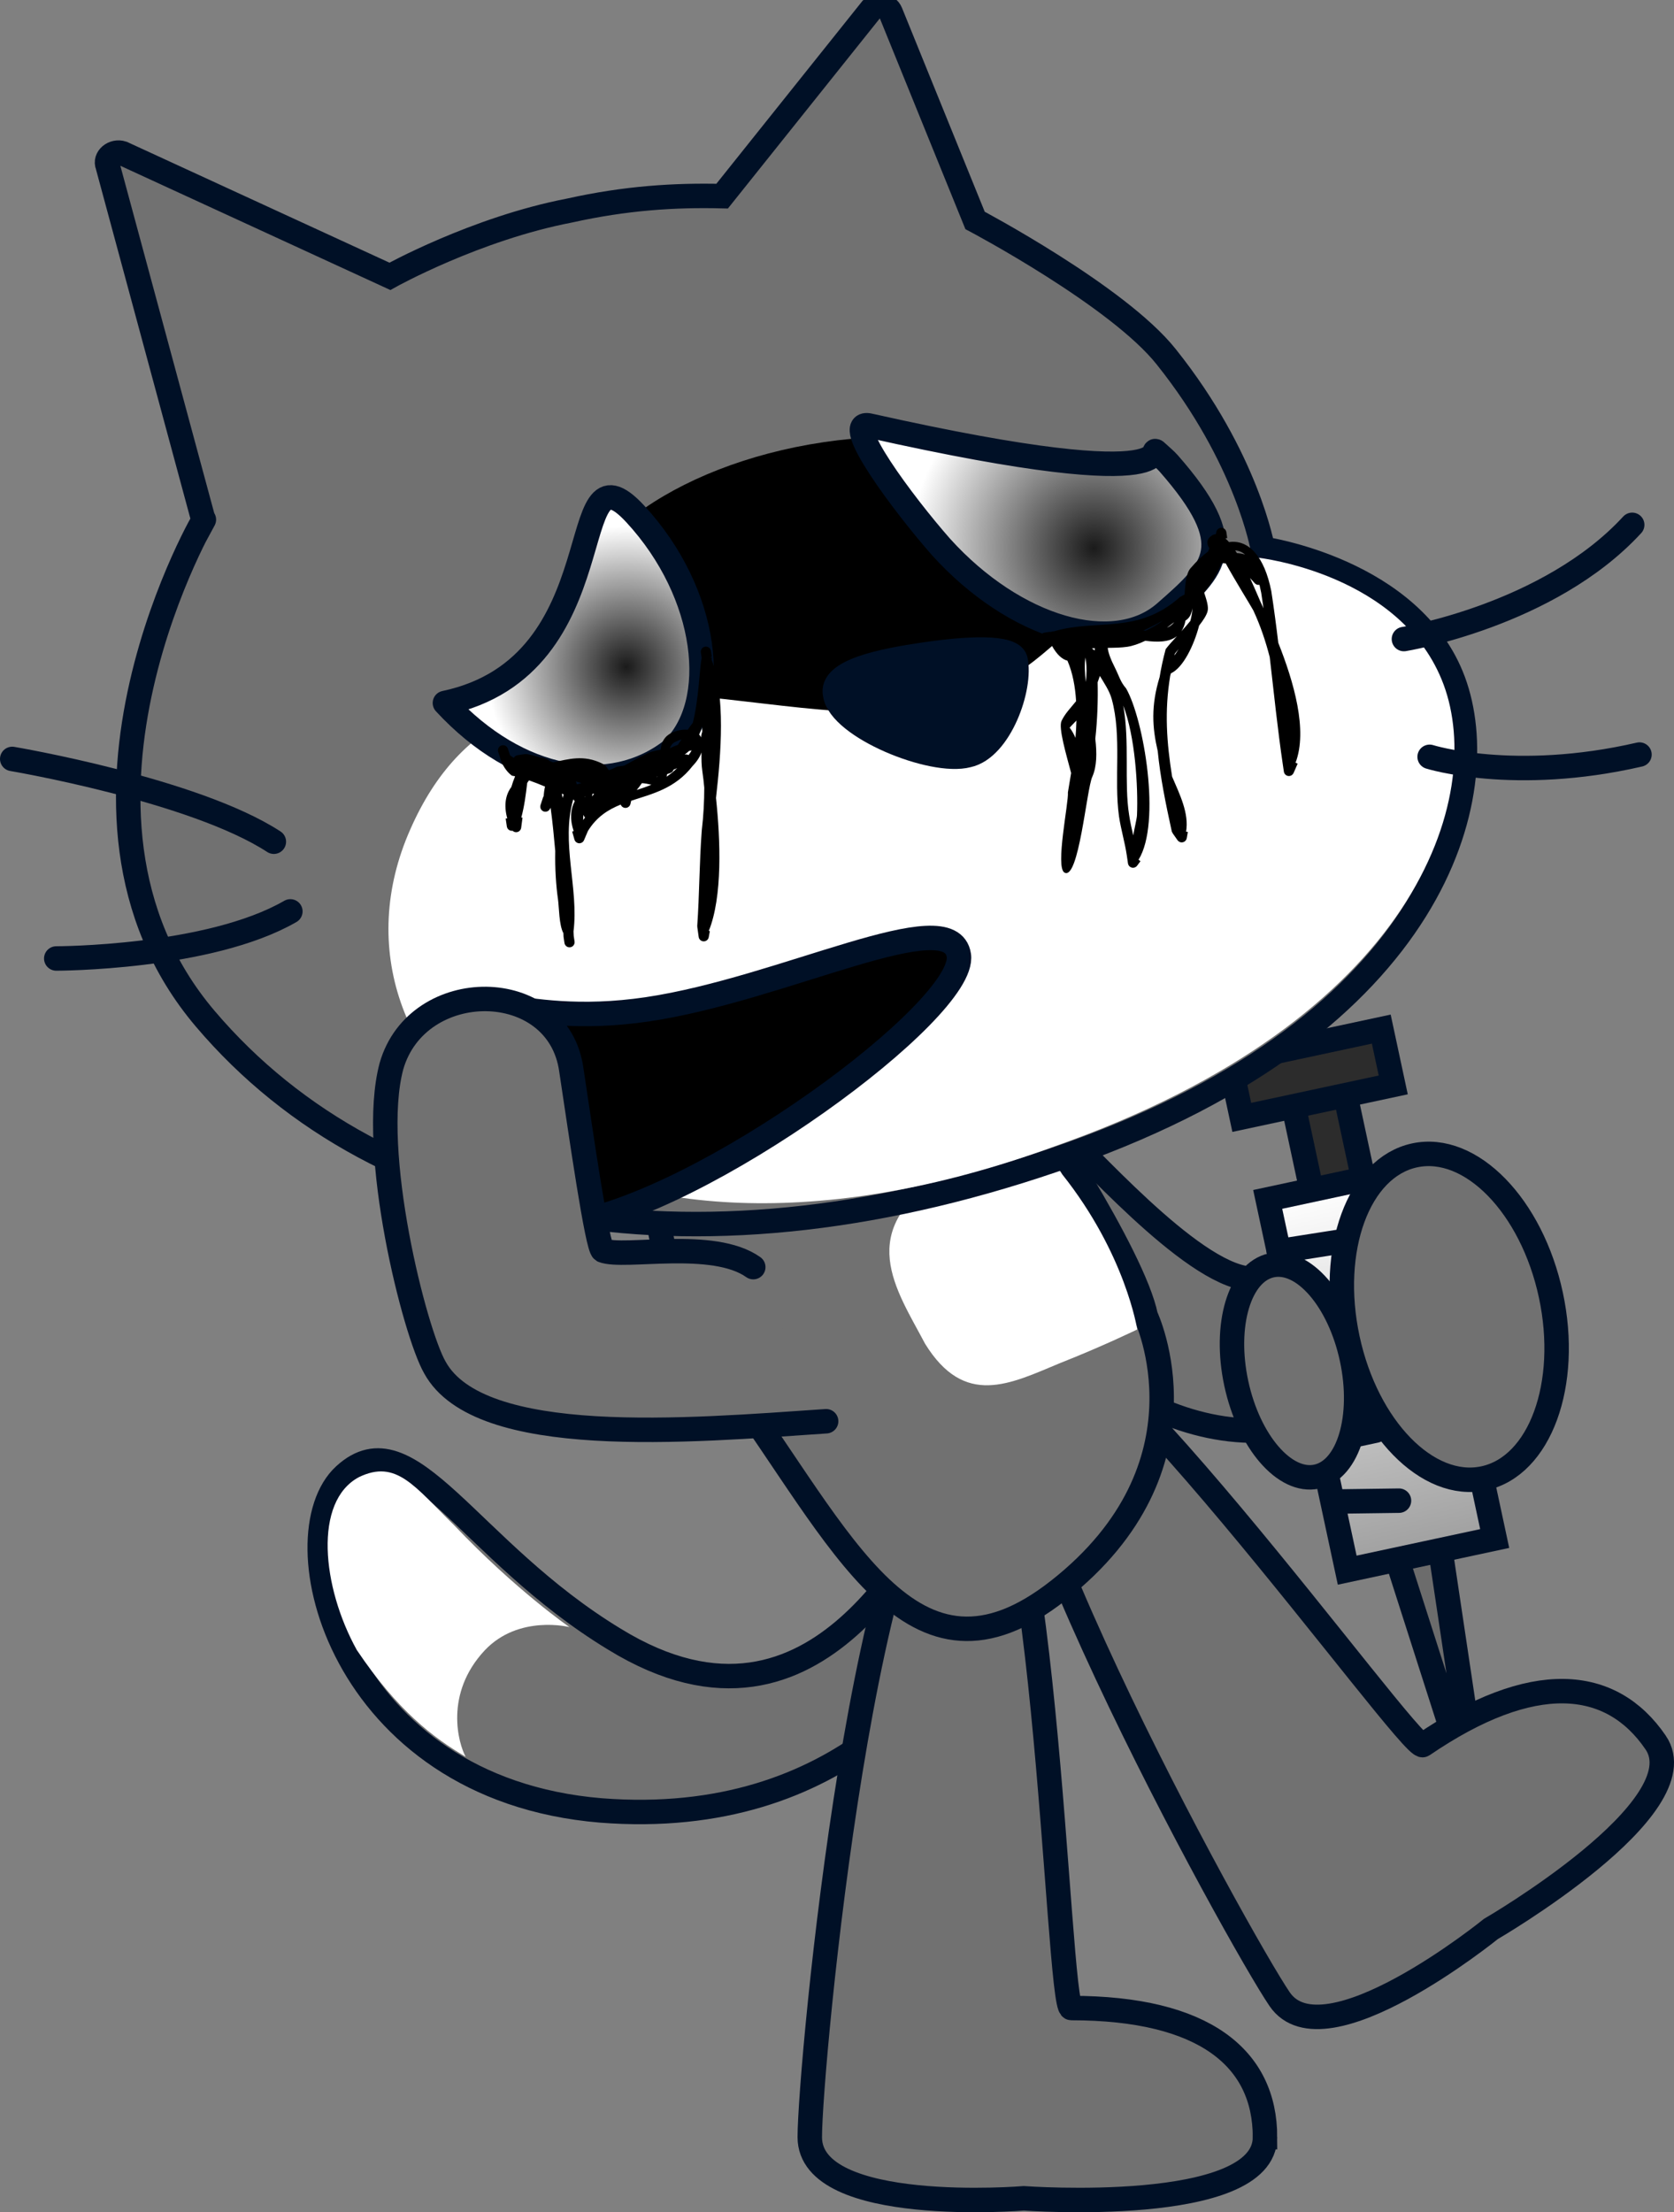 <svg version="1.1" xmlns="http://www.w3.org/2000/svg" xmlns:xlink="http://www.w3.org/1999/xlink" width="82.127" height="108.518" viewBox="0,0,82.127,108.518"><rect x="0" y="0" width="82.127" height="108.518" fill="#808080" stroke="none"/><defs><linearGradient x1="246.071" y1="190.266" x2="249.97" y2="208.453" gradientUnits="userSpaceOnUse" id="color-1"><stop offset="0" stop-color="#ffffff"/><stop offset="1" stop-color="#9f9f9f"/></linearGradient><radialGradient cx="233.926" cy="159.088" r="9.005" gradientUnits="userSpaceOnUse" id="color-2"><stop offset="0" stop-color="#1a1a1a"/><stop offset="1" stop-color="#ffffff"/></radialGradient><radialGradient cx="210.987" cy="164.914" r="6.894" gradientUnits="userSpaceOnUse" id="color-3"><stop offset="0" stop-color="#1a1a1a"/><stop offset="1" stop-color="#ffffff"/></radialGradient></defs><g transform="translate(-180.259,-132.207)"><g data-paper-data="{&quot;isPaintingLayer&quot;:true}" stroke-miterlimit="10" stroke-dasharray="" stroke-dashoffset="0" style="mix-blend-mode: normal"><path d="M232.465,187.857c1.598,1.45 6.994,7.578 9.592,7.047c2.462,-0.543 6.423,-6.405 9.782,-3.007c3.296,3.323 -1.48,7.458 -6.437,9.715c-6.398,2.958 -15.464,-3.008 -16.609,-10.42c-0.32,-2.649 2.012,-4.859 3.672,-3.335z" data-paper-data="{&quot;index&quot;:null}" fill="#717171" fill-rule="evenodd" stroke="#001026" stroke-width="1.2" stroke-linecap="round" stroke-linejoin="round"/><g fill-rule="nonzero" stroke="#001026" stroke-width="1.2" stroke-linejoin="miter"><g><g><path d="M245.778,196.056l-2.264,-10.56l2.542,-0.545l2.264,10.56z" fill="#2c2c2c" stroke-linecap="butt"/><path d="M248.367,207.339l2.357,-0.451l2.189,14.649z" fill="#6c6c6c" stroke-linecap="butt"/><path d="M246.353,209.229l-3.9,-18.187l7.236,-1.552l3.9,18.187z" fill="url(#color-1)" stroke-linecap="butt"/><path d="M242.998,193.584l3.562,-0.559" fill="none" stroke-linecap="round"/><path d="M247.273,196.349l-3.171,0.475" fill="none" stroke-linecap="round"/><path d="M247.231,199.017l-2.822,0.196" fill="none" stroke-linecap="round"/><path d="M247.749,202.384l-2.151,0.461" fill="none" stroke-linecap="round"/><path d="M245.835,205.862l3.059,-0.042" fill="none" stroke-linecap="round"/></g><path d="M241.181,187.019l-0.587,-2.738l7.431,-1.593l0.587,2.738z" fill="#2c2c2c" stroke-linecap="butt"/></g><path d="M246.582,198.85c0.614,2.862 -0.158,5.454 -1.724,5.79c-1.566,0.336 -3.333,-1.712 -3.947,-4.574c-0.614,-2.862 0.158,-5.454 1.724,-5.79c1.566,-0.336 3.333,1.712 3.947,4.574z" fill="#717171" stroke-linecap="butt"/><path d="M256.345,195.733c0.938,4.374 -0.534,8.399 -3.288,8.989c-2.754,0.591 -5.747,-2.477 -6.685,-6.851c-0.938,-4.374 0.534,-8.399 3.288,-8.989c2.754,-0.591 5.747,2.477 6.685,6.851z" fill="#717171" stroke-linecap="butt"/></g><g fill-rule="evenodd"><path d="M226.337,206.828c0.961,0.276 3.838,-0.396 2.374,3.47c-1.604,3.847 -7.113,11.649 -18.977,10.717c-12.844,-1.068 -15.835,-13.476 -12.567,-16.449c3.188,-2.913 6.055,3.695 13.233,8.046c10.326,6.358 14.976,-6.061 15.937,-5.785z" fill="#717171" stroke="#001026" stroke-width="1.2" stroke-linecap="round" stroke-linejoin="round"/><path d="M202.538,207.025c3.053,3.208 5.66,4.997 5.66,4.997c0,0 -2.483,-0.63 -4.155,1.137c-2.011,2.148 -1.281,4.605 -0.939,5.224c-1.584,-0.934 -3.329,-2.247 -5.341,-5.238c-1.713,-3.093 -2.13,-7.291 0.106,-8.48c1.836,-0.887 2.722,0.449 4.67,2.361z" fill="#ffffff" stroke="none" stroke-width="1" stroke-linecap="butt" stroke-linejoin="miter"/></g><path d="M261.483,217.68c2.18,3.193 -8.081,9.15 -8.081,9.15c0,0 -8.183,6.636 -10.363,3.444c-1.946,-2.85 -16.282,-28.712 -13.143,-32.901c2.43,-3.243 19.59,20.83 20.17,20.434c5.397,-3.685 9.237,-3.32 11.417,-0.127z" fill="#717171" fill-rule="nonzero" stroke="#001026" stroke-width="1.2" stroke-linecap="butt" stroke-linejoin="miter"/><path d="M242.32,237.042c0,3.866 -11.833,3 -11.833,3c0,0 -10.5,0.866 -10.5,-3c0,-3.451 2.745,-32.893 7.699,-34.582c3.835,-1.308 4.432,28.249 5.134,28.249c6.535,0 9.5,2.467 9.5,6.333z" fill="#717171" fill-rule="nonzero" stroke="#001026" stroke-width="1.2" stroke-linecap="butt" stroke-linejoin="miter"/><g fill-rule="evenodd"><path d="M232.179,210.227c-7.223,5.676 -10.609,-2.604 -16.175,-10.23c-3.035,-4.099 -5.299,-10.225 -1.641,-15.13c1.911,-2.857 6.903,1.023 7.757,-1.007c1.326,-3.024 5.404,-0.422 7.276,1.464c0,0 2.741,2.852 3.9,4.842c1.481,2.475 2.877,5.131 3.175,6.601c0,0 3.49,7.346 -4.291,13.461z" fill="#717171" stroke="#001026" stroke-width="1.2" stroke-linecap="round" stroke-linejoin="round"/><path d="M236.052,197.422c0,0 -1.728,0.84 -3.769,1.642c-2.484,1.034 -4.697,2.197 -6.639,-0.94c-1.395,-2.656 -3.556,-5.564 0.994,-8.385c4.284,-2.725 5.727,0.064 5.727,0.064c3.121,3.918 3.687,7.619 3.687,7.619z" fill="#ffffff" stroke="none" stroke-width="1" stroke-linecap="butt" stroke-linejoin="miter"/></g><g data-paper-data="{&quot;index&quot;:null}"><g><path d="M223.02,132.652c0.267,-0.242 0.777,-0.216 0.934,0.165l4.142,10.203c0,0 7.02,3.71 9.384,6.696c3.972,4.971 4.731,9.408 4.731,9.408c0,0 7.331,1.036 9.354,6.498c2.023,5.462 -0.745,16.791 -18.799,23.209c-18.054,6.418 -33.739,3.588 -42.434,-6.647c-8.696,-10.235 0.388,-25.331 -0.088,-24.452l-4.703,-17.398c-0.158,-0.381 0.293,-0.751 0.718,-0.612l13.128,6.04c0,0 4.202,-2.342 8.822,-3.229c2.74,-0.609 5.144,-0.763 7.478,-0.705z" fill="#717171" fill-rule="evenodd" stroke="#001026" stroke-width="1.2" stroke-linecap="butt" stroke-linejoin="miter"/><path d="M235.22,159.194c0.598,4.029 -4.952,8.19 -12.396,9.294c-7.443,1.104 -13.962,-1.267 -14.559,-5.296c-0.598,-4.029 4.952,-8.19 12.396,-9.294c7.443,-1.104 13.962,1.267 14.559,5.296z" fill="#000000" fill-rule="nonzero" stroke="none" stroke-width="NaN" stroke-linecap="butt" stroke-linejoin="miter"/><path d="M241.972,159.563c0,0 7.089,0.768 9.113,6.231c2.023,5.462 -1.214,16.355 -19.085,22.645c-23.205,8.496 -36.693,-4.061 -31.62,-15.529c5.058,-11.567 17.768,-4.253 25.989,-6.078c7.049,-1.551 6.916,-7.9 15.603,-7.267z" fill="#ffffff" fill-rule="evenodd" stroke="none" stroke-width="1" stroke-linecap="butt" stroke-linejoin="miter"/><path d="M260.335,157.952c-4.092,4.448 -11.199,5.603 -11.199,5.603" fill="none" fill-rule="evenodd" stroke="#001026" stroke-width="1.2" stroke-linecap="round" stroke-linejoin="round"/><path d="M260.692,169.221c-6.159,1.419 -10.295,0.111 -10.295,0.111" fill="none" fill-rule="evenodd" stroke="#001026" stroke-width="1.2" stroke-linecap="round" stroke-linejoin="round"/><path d="M225.593,164.317c2.077,-0.308 4.283,-0.433 4.484,0.245c0.304,1.37 -0.769,4.36 -2.337,4.694c-1.751,0.462 -6.272,-1.395 -6.507,-2.978c-0.275,-1.172 2.381,-1.667 4.36,-1.961z" fill="#001026" fill-rule="evenodd" stroke="#001026" stroke-width="1.2" stroke-linecap="round" stroke-linejoin="round"/><path d="M180.859,169.435c0,0 8.918,1.508 12.835,4.061" fill="none" fill-rule="evenodd" stroke="#001026" stroke-width="1.2" stroke-linecap="round" stroke-linejoin="round"/><path d="M194.504,176.914c-4.004,2.312 -11.485,2.31 -11.485,2.31" fill="none" fill-rule="evenodd" stroke="#001026" stroke-width="1.2" stroke-linecap="round" stroke-linejoin="round"/><path d="M237.594,154.937c3.529,4.026 2.33,5.132 -0.175,7.323c-2.506,2.191 -7.364,0.789 -10.992,-3.222c-1.831,-2.077 -4.96,-6.279 -3.512,-5.954c16.467,3.689 13.436,0.673 14.15,1.352c0.176,0.168 0.368,0.318 0.529,0.501z" fill="url(#color-2)" fill-rule="evenodd" stroke="#001026" stroke-width="1.2" stroke-linecap="round" stroke-linejoin="round"/><path d="M211.428,157.42c3.613,3.912 4.207,9.283 1.815,11.559c-2.986,2.364 -7.543,1.624 -11.156,-2.288c8.628,-1.825 5.728,-13.183 9.341,-9.271z" fill="url(#color-3)" fill-rule="evenodd" stroke="#001026" stroke-width="1.2" stroke-linecap="round" stroke-linejoin="round"/><path d="M227.3,179.071c0.395,2.663 -12.531,12.196 -19.223,13.188c-6.692,0.992 -4.617,-6.931 -5.012,-9.594c-0.395,-2.663 2.265,0.043 8.958,-0.949c6.692,-0.992 14.882,-5.308 15.277,-2.645z" fill="#000000" fill-rule="nonzero" stroke="#001026" stroke-width="1.2" stroke-linecap="butt" stroke-linejoin="miter"/></g><path d="M210.068,169.914c0.021,0.022 0.042,0.047 0.061,0.077c0.13,-0.046 0.263,-0.103 0.4,-0.175c0.116,-0.018 0.234,-0.035 0.352,-0.053c0.418,-0.224 0.812,-0.452 1.02,-0.537c0.238,-0.139 0.507,-0.203 0.77,-0.247c0.043,-0.363 0.178,-0.687 0.632,-0.863c0.256,-0.1 0.493,-0.133 0.698,-0.112c0.081,-0.121 0.164,-0.236 0.246,-0.337c0.287,-1.09 0.331,-2.633 0.435,-3.195l-0.039,-0.26c-0.02,-0.137 0.074,-0.264 0.211,-0.284c0.137,-0.02 0.264,0.074 0.284,0.211l0.043,0.29l-0.063,0.009c0.003,0.007 0.006,0.014 0.009,0.021l0.057,0.01c-0.005,0.03 -0.01,0.062 -0.015,0.094c0.688,1.781 0.468,4.616 0.217,6.785c0.22,2.063 0.325,4.849 -0.354,6.525l0.053,0.01l-0.054,0.291c-0.017,0.105 -0.1,0.191 -0.21,0.207c-0.137,0.02 -0.264,-0.074 -0.284,-0.211c-0,-0.001 -0,-0.002 -0,-0.002l-0.069,-0.495l0.008,-0.001l-0.011,-0.025c0.111,-1.583 0.103,-3.138 0.224,-4.711c0.087,-0.731 0.12,-1.419 0.122,-2.089c-0.024,-0.27 -0.055,-0.54 -0.095,-0.808c-0.045,-0.307 -0.045,-0.614 -0.042,-0.921c-0.075,0.209 -0.215,0.434 -0.434,0.662c-0.87,1.12 -1.986,1.366 -3.014,1.707l-0.036,0.153c-0.021,0.099 -0.102,0.179 -0.208,0.195c-0.119,0.018 -0.231,-0.052 -0.271,-0.161c-0.62,0.251 -1.184,0.605 -1.609,1.298l-0.188,0.444c-0.032,0.08 -0.104,0.14 -0.195,0.154c-0.127,0.019 -0.246,-0.062 -0.278,-0.183l-0.11,-0.389l0.073,-0.021c-0.198,-0.592 -0.155,-1.074 0.052,-1.47c-0.023,-0.029 -0.048,-0.059 -0.073,-0.089c-0.615,2.12 0.279,4.376 0.013,6.474c0.003,0.072 0.006,0.145 0.009,0.218l0.042,0.28c0.02,0.137 -0.074,0.264 -0.211,0.284c-0.137,0.02 -0.264,-0.074 -0.284,-0.211l-0.043,-0.29l0.006,-0.001l-0.008,-0.012c-0.002,-0.059 -0.005,-0.118 -0.007,-0.176c-0.218,-0.397 -0.212,-1.29 -0.264,-1.65c-0.094,-0.652 -0.154,-1.508 -0.136,-2.382c-0.064,-0.712 -0.132,-1.427 -0.227,-2.121l-0.041,0.07c-0.037,0.064 -0.101,0.111 -0.18,0.122c-0.137,0.02 -0.264,-0.074 -0.284,-0.211c-0.006,-0.042 -0.002,-0.082 0.011,-0.119l0.135,-0.411l0.014,0.005c0.012,-0.16 0.032,-0.318 0.066,-0.474c0.001,-0.007 0.003,-0.014 0.005,-0.021c-0.261,-0.109 -0.523,-0.214 -0.784,-0.305c-0.003,0.004 -0.006,0.007 -0.009,0.011c-0.03,0.036 -0.057,0.075 -0.082,0.117c-0.068,0.576 -0.139,1.141 -0.289,1.694l0.059,0.008l-0.065,0.49c-0.012,0.11 -0.097,0.203 -0.212,0.22c-0.08,0.012 -0.157,-0.016 -0.211,-0.068c-0.136,0.019 -0.261,-0.075 -0.281,-0.211l-0.057,-0.387l0.077,-0.011c-0.18,-0.657 -0.074,-1.174 0.202,-1.539c0.052,-0.179 0.114,-0.356 0.183,-0.523c-0.053,-0.012 -0.107,-0.023 -0.16,-0.033c-0.227,-0.171 -0.399,-0.421 -0.512,-0.681l-0.001,-0.01l-0.002,0.001l-0.152,-0.471c-0.005,-0.014 -0.009,-0.029 -0.011,-0.045c-0.02,-0.137 0.074,-0.264 0.211,-0.284c0.124,-0.018 0.24,0.058 0.276,0.174l0.103,0.319c0.062,0.046 0.124,0.087 0.185,0.125c0.036,-0.068 0.103,-0.119 0.185,-0.131l0.387,-0.057l0.002,0.014l0.038,-0.017c0.233,0.039 0.455,0.098 0.671,0.169c0.184,0.017 0.357,0.071 0.479,0.175c0.057,0.022 0.113,0.045 0.169,0.068c0.747,-0.158 1.504,-0.395 2.422,0.067c0.12,0.06 0.201,0.145 0.251,0.245zM212.513,170.298c-0.015,0.007 -0.031,0.014 -0.046,0.021c0.022,0.001 0.035,-0.001 0.038,-0.006c0.003,-0.005 0.006,-0.01 0.008,-0.015zM214.712,168.097c-0.005,-0.092 -0.009,-0.185 -0.014,-0.278c-0.042,0.145 -0.088,0.286 -0.14,0.418c0.043,0.05 0.078,0.097 0.106,0.141c-0.001,-0.011 -0.001,-0.021 -0.002,-0.032c-0.004,-0.064 0.021,-0.157 0.049,-0.249zM214.191,169.018c-0.041,0.009 -0.084,0.017 -0.126,0.025c-0.07,0.068 -0.145,0.128 -0.225,0.177c-0.002,0.001 -0.004,0.003 -0.006,0.004l0.044,-0.007c0.058,-0.009 0.114,0.003 0.161,0.03c0.064,-0.082 0.114,-0.158 0.152,-0.229zM213.122,168.91c0.001,-0 0.003,-0 0.004,-0.001c0.126,-0.063 0.262,-0.118 0.393,-0.166c0.057,-0.083 0.115,-0.172 0.175,-0.266c-0.1,0.029 -0.21,0.072 -0.328,0.133c-0.121,0.062 -0.196,0.167 -0.244,0.299zM209.402,171.137c-0.027,0.005 -0.055,0.01 -0.082,0.014c-0.004,0.042 -0.008,0.084 -0.011,0.127l0.084,-0.113c0.003,-0.009 0.006,-0.019 0.009,-0.028zM212.96,170.308c0.179,-0.12 0.353,-0.259 0.521,-0.424c-0.058,0.03 -0.118,0.056 -0.176,0.076c-0.023,0.076 -0.082,0.139 -0.159,0.165l-0.159,0.057c-0.007,0.043 -0.016,0.085 -0.026,0.127zM207.859,171.348c0.018,-0.057 0.037,-0.114 0.057,-0.169c-0.031,-0.013 -0.062,-0.026 -0.094,-0.039c0.013,0.068 0.025,0.137 0.037,0.207zM209.411,171.872c0.002,-0.001 0.004,-0.003 0.005,-0.004c-0.002,0 -0.003,0.001 -0.005,0.001zM212.217,170.701c-0.157,-0.037 -0.33,-0.073 -0.467,-0.077c-0.083,0.124 -0.168,0.235 -0.255,0.335c0.241,-0.076 0.483,-0.158 0.721,-0.258zM208.512,170.539c0.018,0.043 0.035,0.091 0.05,0.144c0.071,-0.022 0.143,-0.043 0.218,-0.062c-0.089,-0.026 -0.178,-0.054 -0.268,-0.082zM208.957,171.3c0.004,0.002 0.009,0.004 0.013,0.006c0.001,-0.014 0.002,-0.028 0.003,-0.042c-0.006,0.011 -0.011,0.023 -0.016,0.036zM208.866,172.432c0.031,-0.04 0.061,-0.079 0.093,-0.117c-0.015,-0.017 -0.028,-0.036 -0.038,-0.057l-0.041,-0.081c-0.003,0.086 -0.007,0.172 -0.014,0.255z" fill="#000000" fill-rule="nonzero" stroke="none" stroke-width="0.5" stroke-linecap="butt" stroke-linejoin="miter"/><path d="M237.876,164.364c0.07,-0.098 0.139,-0.205 0.205,-0.317c-0.069,0.08 -0.13,0.154 -0.181,0.221c-0.008,0.032 -0.016,0.064 -0.024,0.096zM239.089,162.891c-0.254,0.974 -0.786,2.075 -1.386,2.346c-0.011,0.04 -0.022,0.08 -0.033,0.12c-0.29,1.743 -0.17,3.291 0.092,4.943c0.38,0.888 0.837,1.8 0.687,2.702l0.086,0.015l-0.053,0.299c-0.016,0.106 -0.099,0.193 -0.211,0.21c-0.099,0.015 -0.193,-0.031 -0.245,-0.108l-0.248,-0.354l0.013,-0.009l-0.038,-0.036c-0.307,-1.399 -0.57,-2.687 -0.695,-3.964c-0.27,-1.166 -0.339,-2.224 0.093,-3.637c0.073,-0.445 0.17,-0.9 0.296,-1.366c0.118,-0.162 0.326,-0.391 0.554,-0.641c-0.39,0.312 -0.977,0.301 -1.554,0.228c-0.321,0.154 -0.622,0.256 -0.886,0.296c-0.29,0.043 -0.62,0.048 -0.957,0.052c0.024,0.227 0.136,0.546 0.362,0.99c0.185,0.364 0.263,0.689 0.539,0.998c0.867,1.508 1.739,6.592 0.611,8.405l0.095,0.071l-0.165,0.222v0v0c-0.038,0.051 -0.096,0.088 -0.164,0.098c-0.137,0.02 -0.264,-0.074 -0.284,-0.211l-0.057,-0.387c-0.094,-0.645 -0.287,-1.268 -0.384,-1.922c-0.254,-1.835 0.147,-3.917 -0.354,-5.745c-0.115,-0.418 -0.365,-0.775 -0.584,-1.143c-0.035,0.106 -0.072,0.21 -0.11,0.313c0.021,0.797 -0.007,1.814 -0.114,2.773c0.082,0.703 0.077,1.354 -0.147,1.861c-0.28,0.594 -0.663,5.107 -1.367,4.7c-0.458,-0.264 0.213,-3.438 0.17,-3.935c0.05,-0.292 0.105,-0.612 0.158,-0.949c-0.238,-0.901 -0.632,-2.216 -0.47,-2.557c0.17,-0.36 0.453,-0.642 0.714,-0.968c-0.044,-0.717 -0.171,-1.4 -0.425,-1.986c-0.238,-0.057 -0.507,-0.271 -0.762,-0.733c-0.055,0.003 -0.111,0.007 -0.166,0.012l-0.064,-0.074l-0.024,0.033l-0.222,-0.165c-0.051,-0.038 -0.088,-0.096 -0.098,-0.164c-0.02,-0.137 0.074,-0.264 0.211,-0.284l0.29,-0.043l0.003,0.019c0.011,-0.006 0.022,-0.012 0.035,-0.017c0.048,-0.02 0.091,-0.026 0.128,-0.022c2.081,-0.622 4.119,0.17 6.198,-1.689c0.077,-0.039 0.148,-0.078 0.215,-0.117c0.042,-0.487 0.066,-1.023 0.295,-1.29c0.295,-0.344 0.585,-0.618 0.865,-0.824c0.017,-0.052 0.036,-0.105 0.057,-0.158c-0.141,-0.226 -0.142,-0.44 0.107,-0.612c0.07,-0.048 0.143,-0.073 0.216,-0.077l0.018,-0.1c0.016,-0.106 0.099,-0.193 0.211,-0.21c0.137,-0.02 0.264,0.074 0.284,0.211l0.043,0.29l-0.083,0.012l-0.002,0.011c0.057,0.051 0.114,0.109 0.171,0.174c0.972,-0.136 1.737,0.707 2.075,2.405c0.131,0.846 0.242,1.69 0.343,2.534c0.758,1.912 1.455,4.288 0.847,5.884l0.104,0.045l-0.198,0.454c-0.033,0.078 -0.104,0.138 -0.194,0.151c-0.137,0.02 -0.264,-0.074 -0.284,-0.211l-0.043,-0.29c-0.265,-1.785 -0.445,-3.558 -0.651,-5.329c-0.199,-0.771 -0.454,-1.537 -0.806,-2.293c-0.139,-0.255 -0.873,-1.432 -1.352,-2.302c-0.071,-0.009 -0.142,-0.014 -0.212,-0.013c-0.182,0.477 -0.482,0.965 -0.851,1.431c0.11,0.34 0.237,0.698 0.169,0.939c-0.054,0.193 -0.211,0.433 -0.409,0.686zM235.364,166.816c0.326,1.743 0.038,3.802 0.289,5.361c0.051,0.344 0.127,0.678 0.202,1.011c0.075,-0.415 0.178,-0.826 0.185,-0.99c0.06,-1.396 -0.089,-3.881 -0.677,-5.383zM233.532,165.663c0.038,-0.391 0.048,-0.732 0.008,-0.989l-0.032,-0.216c-0.049,0.36 -0.029,0.769 0.024,1.205zM233.022,168.403c0.023,-0.282 0.04,-0.567 0.047,-0.851c-0.177,0.185 -0.335,0.345 -0.332,0.349c0.117,0.155 0.21,0.324 0.285,0.502zM233.973,164.001c-0.031,0.002 -0.062,0.003 -0.093,0.005c-0.019,0.004 -0.038,0.007 -0.057,0.011c0.03,0.012 0.057,0.029 0.08,0.051l0.057,0.053c0.004,-0.035 0.008,-0.076 0.014,-0.12zM238.218,163.175c0.156,-0.173 0.31,-0.348 0.441,-0.511c0.058,-0.224 0.095,-0.436 0.103,-0.622c-0.043,0.262 -0.133,0.482 -0.341,0.603c-0.041,0.217 -0.111,0.391 -0.203,0.53zM241.586,160.563c0.295,0.635 0.519,1.204 0.606,1.362c0.018,0.04 0.036,0.081 0.055,0.122c-0.036,-0.252 -0.073,-0.505 -0.112,-0.757c-0.027,-0.139 -0.056,-0.27 -0.086,-0.396c-0.003,0.001 -0.006,0.001 -0.01,0.002c-0.087,0.013 -0.171,-0.021 -0.225,-0.082l-0.222,-0.246c-0.002,-0.001 -0.004,-0.003 -0.006,-0.004zM237.51,162.996c0.145,-0.063 0.267,-0.151 0.356,-0.271c-0.118,0.094 -0.237,0.185 -0.356,0.271zM237.326,162.641c-0.293,0.165 -0.623,0.336 -0.972,0.5c0.038,0.001 0.076,0.002 0.114,0.002c0.296,-0.134 0.584,-0.304 0.858,-0.502zM238.84,160.99c-0.001,0.007 -0.002,0.014 -0.003,0.02c0.002,-0.003 0.004,-0.006 0.006,-0.009c-0.001,-0.004 -0.002,-0.007 -0.003,-0.011zM240.943,159.34c0.141,0.007 0.275,0.031 0.4,0.071c-0.145,-0.126 -0.306,-0.194 -0.485,-0.204c0.029,0.043 0.057,0.088 0.085,0.133z" fill="#000000" fill-rule="nonzero" stroke="none" stroke-width="0.5" stroke-linecap="butt" stroke-linejoin="miter"/></g><path d="M220.789,201.924c-6.799,0.465 -17.012,1.349 -19.195,-2.638c-0.991,-1.72 -3.244,-10.609 -2.132,-14.774c1.267,-4.44 8.19,-4.425 8.827,0.18c0.491,3.253 1.27,8.7 1.546,8.855c1.042,0.405 5.409,-0.583 7.379,0.817" data-paper-data="{&quot;index&quot;:null}" fill="#717171" fill-rule="evenodd" stroke="#001026" stroke-width="1.2" stroke-linecap="round" stroke-linejoin="round"/></g></g></svg>